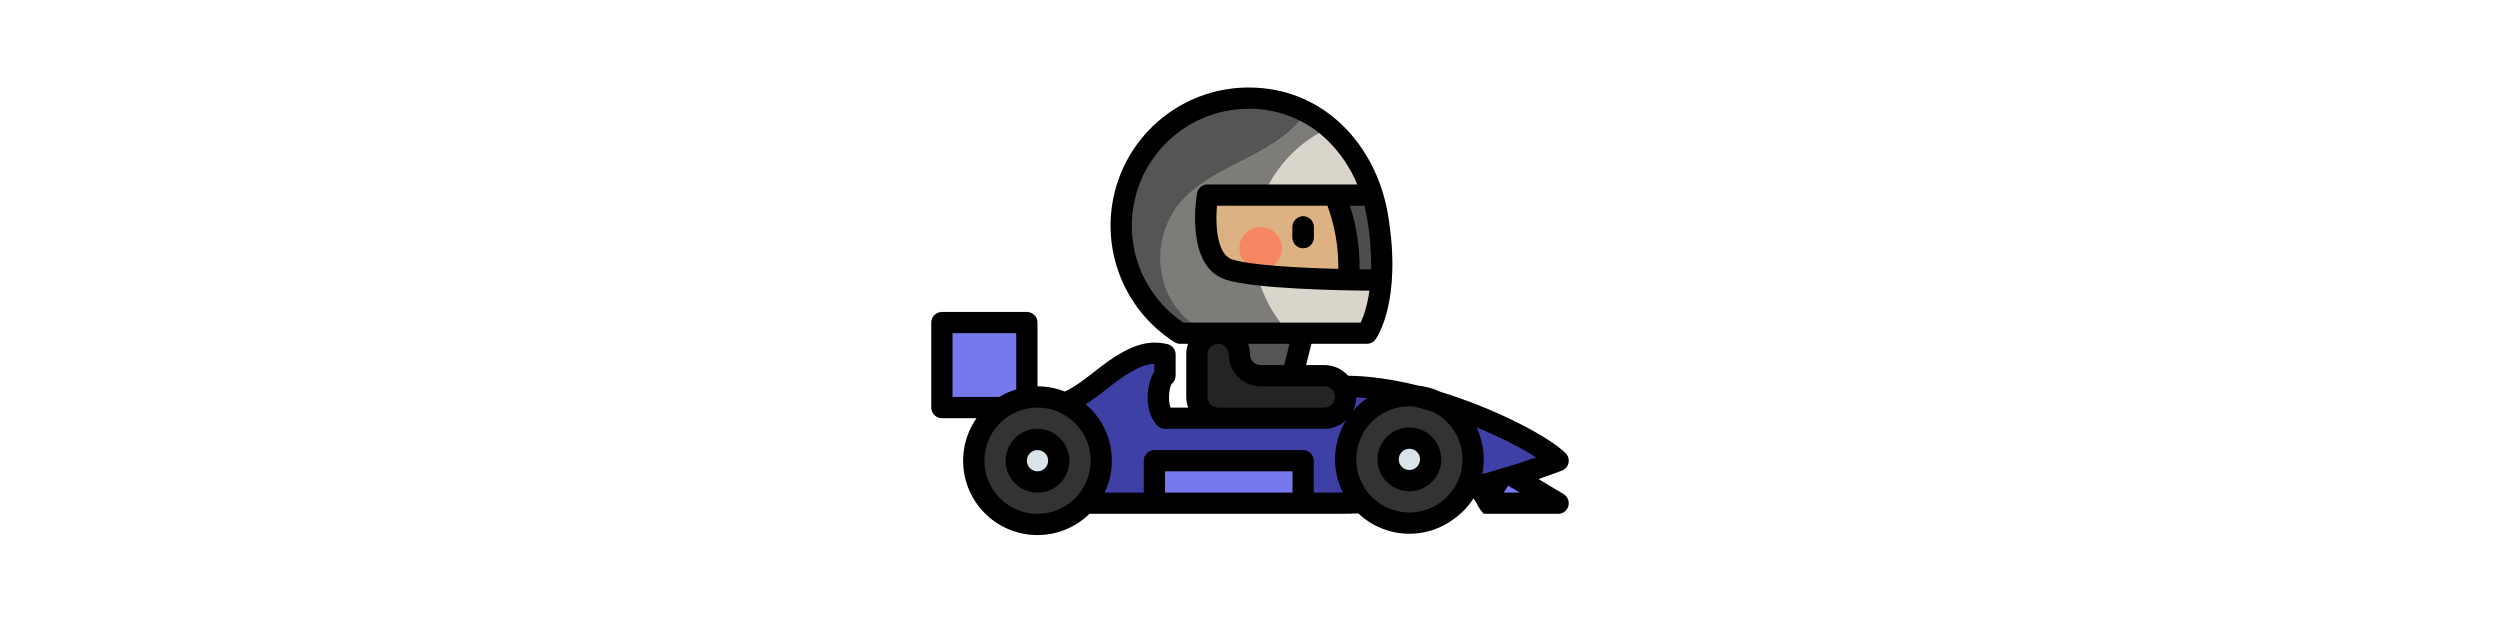 <svg width="800" height="200" viewBox="0 0 800 200" fill="none" xmlns="http://www.w3.org/2000/svg">
<path d="M417 106.625L413.6 120.225V133.825H383V106.625H417Z" fill="#555555"/>
<path d="M427.2 161.025C451 161.025 471.4 157.625 498.6 147.425C491.8 140.625 457.8 123.625 430.6 123.625C430.6 123.625 429.269 128.356 427.2 130.425C423.8 133.825 423.8 133.825 417 133.825H372.8C369.4 130.425 370.573 121.734 372.8 120.225V113.425C368.065 112.32 364.428 113.646 360.206 116.055C355.985 118.464 352.333 121.741 348.396 124.593C344.458 127.444 340.047 129.935 335.208 130.4C326.529 131.235 327.385 131.892 318.695 132.594C318.619 141.047 315 161.025 332 161.025H427.2Z" fill="#3E40A6"/>
<path d="M332 167.825C343.267 167.825 352.4 158.691 352.4 147.425C352.4 136.158 343.267 127.025 332 127.025C320.733 127.025 311.6 136.158 311.6 147.425C311.6 158.691 320.733 167.825 332 167.825Z" fill="#333333"/>
<path d="M301.4 103.225H328.6V130.425H301.4V103.225Z" fill="#7678ED"/>
<path d="M332 154.225C335.755 154.225 338.8 151.181 338.8 147.425C338.8 143.669 335.755 140.625 332 140.625C328.244 140.625 325.2 143.669 325.2 147.425C325.2 151.181 328.244 154.225 332 154.225Z" fill="#DAE3E8"/>
<path d="M451 167.4C462.266 167.4 471.4 158.267 471.4 147C471.4 135.733 462.266 126.6 451 126.6C439.733 126.6 430.6 135.733 430.6 147C430.6 158.267 439.733 167.4 451 167.4Z" fill="#333333"/>
<path d="M451 153.8C454.755 153.8 457.8 150.755 457.8 147C457.8 143.244 454.755 140.2 451 140.2C447.244 140.2 444.2 143.244 444.2 147C444.2 150.755 447.244 153.8 451 153.8Z" fill="#DAE3E8"/>
<path d="M369.4 147.425H417V161.025H369.4V147.425Z" fill="#7678ED"/>
<path d="M474.8 161.025H498.6L481.6 150.825L474.8 161.025Z" fill="#7678ED"/>
<path d="M442.007 89.587C441.161 101.572 437.4 106.625 437.4 106.625H377.666C370.217 101.882 364.507 94.851 361.394 86.587C358.282 78.323 357.934 69.273 360.403 60.794C362.872 52.316 368.026 44.867 375.089 39.567C382.152 34.267 390.744 31.401 399.575 31.4C419.554 31.4 433.838 45.098 439.189 62.425C439.879 64.653 440.417 66.924 440.8 69.225C442.181 77.504 442.385 84.236 442.007 89.587Z" fill="#D9D5CB"/>
<path d="M401.237 74.025C402.707 59.771 412.341 46.689 425.416 40.889C423.185 38.962 420.745 37.292 418.141 35.909C413.882 42.314 406.699 46.72 399.706 50.317C391.176 54.703 381.975 58.85 376.35 66.619C374.031 69.804 372.442 73.461 371.697 77.33C370.951 81.198 371.067 85.184 372.035 89.003C373.004 92.822 374.801 96.38 377.301 99.426C379.8 102.472 382.939 104.93 386.496 106.625H412.667C404.473 98.05 400.018 85.859 401.237 74.025V74.025Z" fill="#7E7C78"/>
<path d="M373.672 93.63C371.744 89.281 370.977 84.506 371.446 79.771C371.916 75.037 373.605 70.505 376.35 66.619C381.975 58.85 391.176 54.703 399.706 50.317C406.699 46.72 413.882 42.314 418.141 35.909C412.417 32.903 406.04 31.354 399.575 31.4C390.744 31.401 382.152 34.267 375.089 39.567C368.026 44.867 362.872 52.316 360.403 60.794C357.934 69.273 358.282 78.324 361.394 86.588C364.507 94.852 370.217 101.883 377.666 106.625H386.496C380.862 103.886 376.336 99.3 373.672 93.63V93.63Z" fill="#555555"/>
<path d="M396.6 113.425C396.6 115.228 397.316 116.958 398.592 118.233C399.867 119.509 401.597 120.225 403.4 120.225H423.8C425.603 120.225 427.333 120.941 428.608 122.217C429.884 123.492 430.6 125.222 430.6 127.025C430.6 128.828 429.884 130.558 428.608 131.833C427.333 133.109 425.603 133.825 423.8 133.825H389.8C387.997 133.825 386.267 133.109 384.992 131.833C383.716 130.558 383 128.828 383 127.025V113.425C383 111.622 383.716 109.892 384.992 108.617C386.267 107.341 387.997 106.625 389.8 106.625C391.603 106.625 393.333 107.341 394.608 108.617C395.884 109.892 396.6 111.622 396.6 113.425Z" fill="#242423"/>
<path d="M442.007 89.587C429.784 89.459 401.156 88.877 393.2 86.225C383 82.825 386.4 62.425 386.4 62.425H439.189C439.879 64.653 440.417 66.925 440.8 69.225C442.181 77.504 442.385 84.236 442.007 89.587Z" fill="#DDB283"/>
<path d="M403.4 86.225C407.156 86.225 410.2 83.18 410.2 79.425C410.2 75.669 407.156 72.625 403.4 72.625C399.645 72.625 396.6 75.669 396.6 79.425C396.6 83.18 399.645 86.225 403.4 86.225Z" fill="#F78663"/>
<path d="M440.8 69.225C440.417 66.925 439.879 64.653 439.189 62.425H426.424C429.389 69.784 430.826 80.743 430.737 89.39C435.106 89.498 439.04 89.556 442.007 89.587C442.385 84.236 442.181 77.504 440.8 69.225Z" fill="#4F4D4B"/>
<path d="M417 79.425C416.098 79.425 415.233 79.067 414.596 78.429C413.958 77.791 413.6 76.927 413.6 76.025V72.625C413.6 71.723 413.958 70.858 414.596 70.221C415.233 69.583 416.098 69.225 417 69.225C417.902 69.225 418.766 69.583 419.404 70.221C420.042 70.858 420.4 71.723 420.4 72.625V76.025C420.4 76.927 420.042 77.791 419.404 78.429C418.766 79.067 417.902 79.425 417 79.425Z" fill="#683B11"/>
<path d="M332 137.225C329.983 137.225 328.01 137.823 326.333 138.944C324.656 140.065 323.348 141.658 322.576 143.522C321.804 145.385 321.602 147.436 321.996 149.415C322.389 151.393 323.361 153.211 324.787 154.637C326.214 156.064 328.031 157.035 330.01 157.429C331.989 157.823 334.039 157.621 335.903 156.849C337.767 156.077 339.36 154.769 340.481 153.092C341.602 151.414 342.2 149.442 342.2 147.425C342.197 144.721 341.121 142.128 339.209 140.216C337.297 138.304 334.704 137.228 332 137.225ZM332 150.825C331.327 150.825 330.67 150.626 330.111 150.252C329.552 149.878 329.116 149.347 328.859 148.726C328.601 148.105 328.534 147.421 328.665 146.762C328.796 146.102 329.12 145.496 329.596 145.021C330.071 144.545 330.677 144.221 331.337 144.09C331.996 143.959 332.68 144.026 333.301 144.284C333.922 144.541 334.453 144.977 334.827 145.536C335.201 146.095 335.4 146.753 335.4 147.425C335.399 148.326 335.04 149.191 334.403 149.828C333.766 150.465 332.901 150.824 332 150.825V150.825Z" fill="black"/>
<path d="M451 136.8C448.982 136.8 447.01 137.398 445.333 138.519C443.656 139.64 442.348 141.233 441.576 143.097C440.804 144.96 440.602 147.011 440.996 148.99C441.389 150.968 442.361 152.786 443.787 154.212C445.214 155.639 447.031 156.61 449.01 157.004C450.988 157.397 453.039 157.195 454.903 156.423C456.767 155.651 458.36 154.344 459.481 152.667C460.602 150.989 461.2 149.017 461.2 147C461.197 144.296 460.121 141.703 458.209 139.791C456.297 137.879 453.704 136.803 451 136.8V136.8ZM451 150.4C450.327 150.4 449.67 150.201 449.111 149.827C448.552 149.453 448.116 148.922 447.859 148.301C447.601 147.68 447.534 146.996 447.665 146.337C447.796 145.677 448.12 145.071 448.596 144.596C449.071 144.12 449.677 143.796 450.336 143.665C450.996 143.534 451.68 143.601 452.301 143.859C452.922 144.116 453.453 144.552 453.827 145.111C454.2 145.67 454.4 146.327 454.4 147C454.399 147.901 454.04 148.766 453.403 149.403C452.765 150.04 451.901 150.399 451 150.4Z" fill="black"/>
<path d="M500.349 158.109L492.331 153.298C494.752 152.464 497.228 151.571 499.795 150.608C500.327 150.408 500.801 150.078 501.173 149.648C501.545 149.217 501.803 148.7 501.923 148.144C502.043 147.588 502.022 147.011 501.862 146.465C501.701 145.92 501.406 145.423 501.004 145.021C495.877 139.893 479.1 130.933 460.896 125.364C458.592 124.304 456.132 123.623 453.612 123.346C445.579 121.355 438.113 120.31 431.401 120.233C430.446 119.161 429.275 118.303 427.965 117.715C426.655 117.128 425.236 116.825 423.8 116.825H417.954L419.654 110.025H437.4C437.93 110.025 438.452 109.901 438.926 109.663C439.399 109.426 439.811 109.081 440.127 108.656C440.484 108.177 448.81 96.603 444.154 68.666C442.312 57.616 437.193 47.518 429.739 40.231C421.554 32.23 411.123 28 399.575 28C390.009 28.001 380.701 31.105 373.049 36.847C365.397 42.589 359.814 50.657 357.139 59.842C354.464 69.027 354.84 78.831 358.212 87.784C361.583 96.736 367.768 104.354 375.838 109.492C376.384 109.84 377.018 110.025 377.665 110.025H380.184C379.797 111.117 379.599 112.267 379.6 113.425V127.025C379.599 128.183 379.797 129.333 380.185 130.425H374.585C373.685 128.187 374.107 124.066 374.905 122.894C375.309 122.576 375.635 122.17 375.859 121.708C376.083 121.246 376.2 120.739 376.2 120.225V113.425C376.2 112.658 375.94 111.913 375.463 111.311C374.986 110.71 374.32 110.288 373.573 110.114C367.448 108.685 362.719 110.706 358.523 113.102C355.48 114.838 352.765 116.953 350.139 118.998C348.86 119.994 347.652 120.935 346.402 121.841C344.622 123.162 342.725 124.317 340.735 125.293C337.955 124.19 334.991 123.624 332 123.625V103.225C332 102.323 331.642 101.458 331.004 100.821C330.367 100.183 329.502 99.825 328.6 99.825H301.4C300.498 99.825 299.633 100.183 298.996 100.821C298.358 101.458 298 102.323 298 103.225V130.425C298 131.327 298.358 132.191 298.996 132.829C299.633 133.467 300.498 133.825 301.4 133.825H312.485C309.093 138.683 307.636 144.633 308.4 150.51C309.165 156.386 312.095 161.765 316.618 165.594C321.141 169.423 326.93 171.425 332.852 171.209C338.774 170.992 344.402 168.573 348.634 164.425H427.2C429.738 164.425 432.246 164.382 434.684 164.303C437.252 166.731 440.328 168.556 443.69 169.644C447.052 170.733 450.614 171.058 454.118 170.596C457.621 170.134 460.977 168.896 463.942 166.973C466.906 165.05 469.65 162.511 471.5 159.5V159.479L472.5 161L473 162L474 163.5L474.8 164.425H498.6C499.343 164.425 500.067 164.181 500.658 163.731C501.25 163.281 501.678 162.649 501.877 161.932C502.075 161.216 502.033 160.454 501.757 159.764C501.481 159.073 500.987 158.492 500.349 158.109ZM433.997 127.123C435.157 127.182 436.335 127.266 437.541 127.384C435.846 128.553 434.308 129.935 432.966 131.496C433.632 130.133 433.985 128.639 433.997 127.123ZM410.945 116.825H403.4C402.499 116.824 401.634 116.465 400.997 115.828C400.359 115.191 400.001 114.326 400 113.425C400 112.267 399.803 111.117 399.415 110.025H412.645L410.945 116.825ZM424.78 65.825C427.166 72.295 428.344 79.147 428.258 86.042C415.829 85.715 399.91 84.878 394.275 82.999C390.8 81.841 389.692 76.867 389.374 72.897C389.204 70.542 389.222 68.177 389.428 65.825H424.78ZM431.975 65.825H436.61C436.94 67.126 437.223 68.445 437.446 69.784C438.392 75.209 438.827 80.712 438.743 86.218C437.633 86.211 436.394 86.199 435.056 86.18C435.147 79.272 434.106 72.396 431.975 65.825ZM362.175 72.2C362.186 62.284 366.13 52.778 373.142 45.767C380.153 38.755 389.659 34.811 399.575 34.8C404.28 34.754 408.948 35.639 413.31 37.406C417.671 39.173 421.639 41.786 424.986 45.094C428.994 49.072 432.171 53.808 434.333 59.025H386.4C385.595 59.025 384.816 59.31 384.202 59.831C383.588 60.351 383.179 61.072 383.046 61.866C382.649 64.246 379.532 85.253 392.125 89.451C401.227 92.485 429.44 92.944 438.216 93.013C437.496 98.213 436.229 101.531 435.42 103.225H378.683C373.591 99.811 369.421 95.193 366.541 89.781C363.662 84.369 362.162 78.33 362.175 72.2ZM386.4 127.025V113.425C386.4 112.523 386.758 111.658 387.396 111.021C388.033 110.383 388.898 110.025 389.8 110.025C390.702 110.025 391.566 110.383 392.204 111.021C392.842 111.658 393.2 112.523 393.2 113.425C393.203 116.129 394.279 118.722 396.191 120.634C398.103 122.546 400.696 123.622 403.4 123.625H413.589H413.602H413.622H423.8C424.702 123.625 425.566 123.983 426.204 124.621C426.842 125.258 427.2 126.123 427.2 127.025C427.2 127.927 426.842 128.791 426.204 129.429C425.566 130.067 424.702 130.425 423.8 130.425H389.8C388.899 130.424 388.034 130.065 387.397 129.428C386.76 128.791 386.401 127.926 386.4 127.025ZM304.8 106.625H325.2V124.62C323.291 125.189 321.462 125.997 319.756 127.025H304.8V106.625ZM315 147.425C315 144.063 315.997 140.776 317.865 137.98C319.733 135.185 322.388 133.006 325.494 131.719C328.601 130.432 332.019 130.096 335.317 130.752C338.614 131.408 341.643 133.027 344.021 135.404C346.398 137.782 348.017 140.811 348.673 144.108C349.329 147.406 348.993 150.824 347.706 153.931C346.419 157.037 344.24 159.692 341.445 161.56C338.649 163.428 335.362 164.425 332 164.425C327.493 164.42 323.172 162.627 319.985 159.44C316.798 156.253 315.005 151.932 315 147.425ZM372.8 157.625V150.825H413.6V157.625H372.8ZM420.4 157.625V147.425C420.4 146.523 420.042 145.658 419.404 145.021C418.766 144.383 417.902 144.025 417 144.025H369.4C368.498 144.025 367.633 144.383 366.996 145.021C366.358 145.658 366 146.523 366 147.425V157.625H353.499C355.745 152.901 356.369 147.568 355.274 142.454C354.179 137.339 351.426 132.729 347.444 129.338C348.401 128.739 349.38 128.08 350.391 127.347C351.737 126.372 353.049 125.35 354.318 124.362C356.868 122.378 359.273 120.503 361.893 119.007C364.626 117.447 366.898 116.471 369.4 116.437V118.91C367.932 120.993 367.487 123.922 367.356 125.302C367.15 127.467 367.033 132.867 370.396 136.228C370.711 136.544 371.086 136.795 371.499 136.966C371.911 137.137 372.353 137.225 372.8 137.225H423.8C426.406 137.226 428.913 136.226 430.803 134.431C428.65 137.877 427.419 141.818 427.227 145.877C427.034 149.936 427.888 153.976 429.705 157.61C428.874 157.62 428.039 157.625 427.2 157.625H420.4ZM451 164C446.491 164 442.167 162.209 438.979 159.021C435.791 155.833 434 151.509 434 147C434 142.491 435.791 138.167 438.979 134.979C442.167 131.791 446.491 130 451 130C451.489 130 451.971 130.025 452.45 130.066C454.393 130.555 456.418 131.116 458.479 131.738C461.929 133.428 464.704 136.236 466.353 139.705C468.002 143.174 468.428 147.1 467.56 150.841C466.693 154.583 464.583 157.921 461.576 160.31C458.569 162.7 454.841 164 451 164ZM472.47 136.736C480.418 140.009 487.159 143.539 491.574 146.362C489.212 147.192 486.912 147.961 484.641 148.684L483.5 149L482 149.5C481.148 149.692 480 150 480 150L477.516 150.822C476.458 151.122 475.397 151.413 474.332 151.696C475.35 146.639 474.696 141.389 472.47 136.736ZM481.153 157.625L482.476 155.64L482.484 155.627L482.631 155.408L486.325 157.625H481.153Z" fill="black"/>
<path d="M417 79.425C417.902 79.425 418.766 79.067 419.404 78.429C420.042 77.791 420.4 76.927 420.4 76.025V72.625C420.4 71.723 420.042 70.858 419.404 70.221C418.766 69.583 417.902 69.225 417 69.225C416.098 69.225 415.233 69.583 414.596 70.221C413.958 70.858 413.6 71.723 413.6 72.625V76.025C413.6 76.927 413.958 77.791 414.596 78.429C415.233 79.067 416.098 79.425 417 79.425Z" fill="black"/>
</svg>
